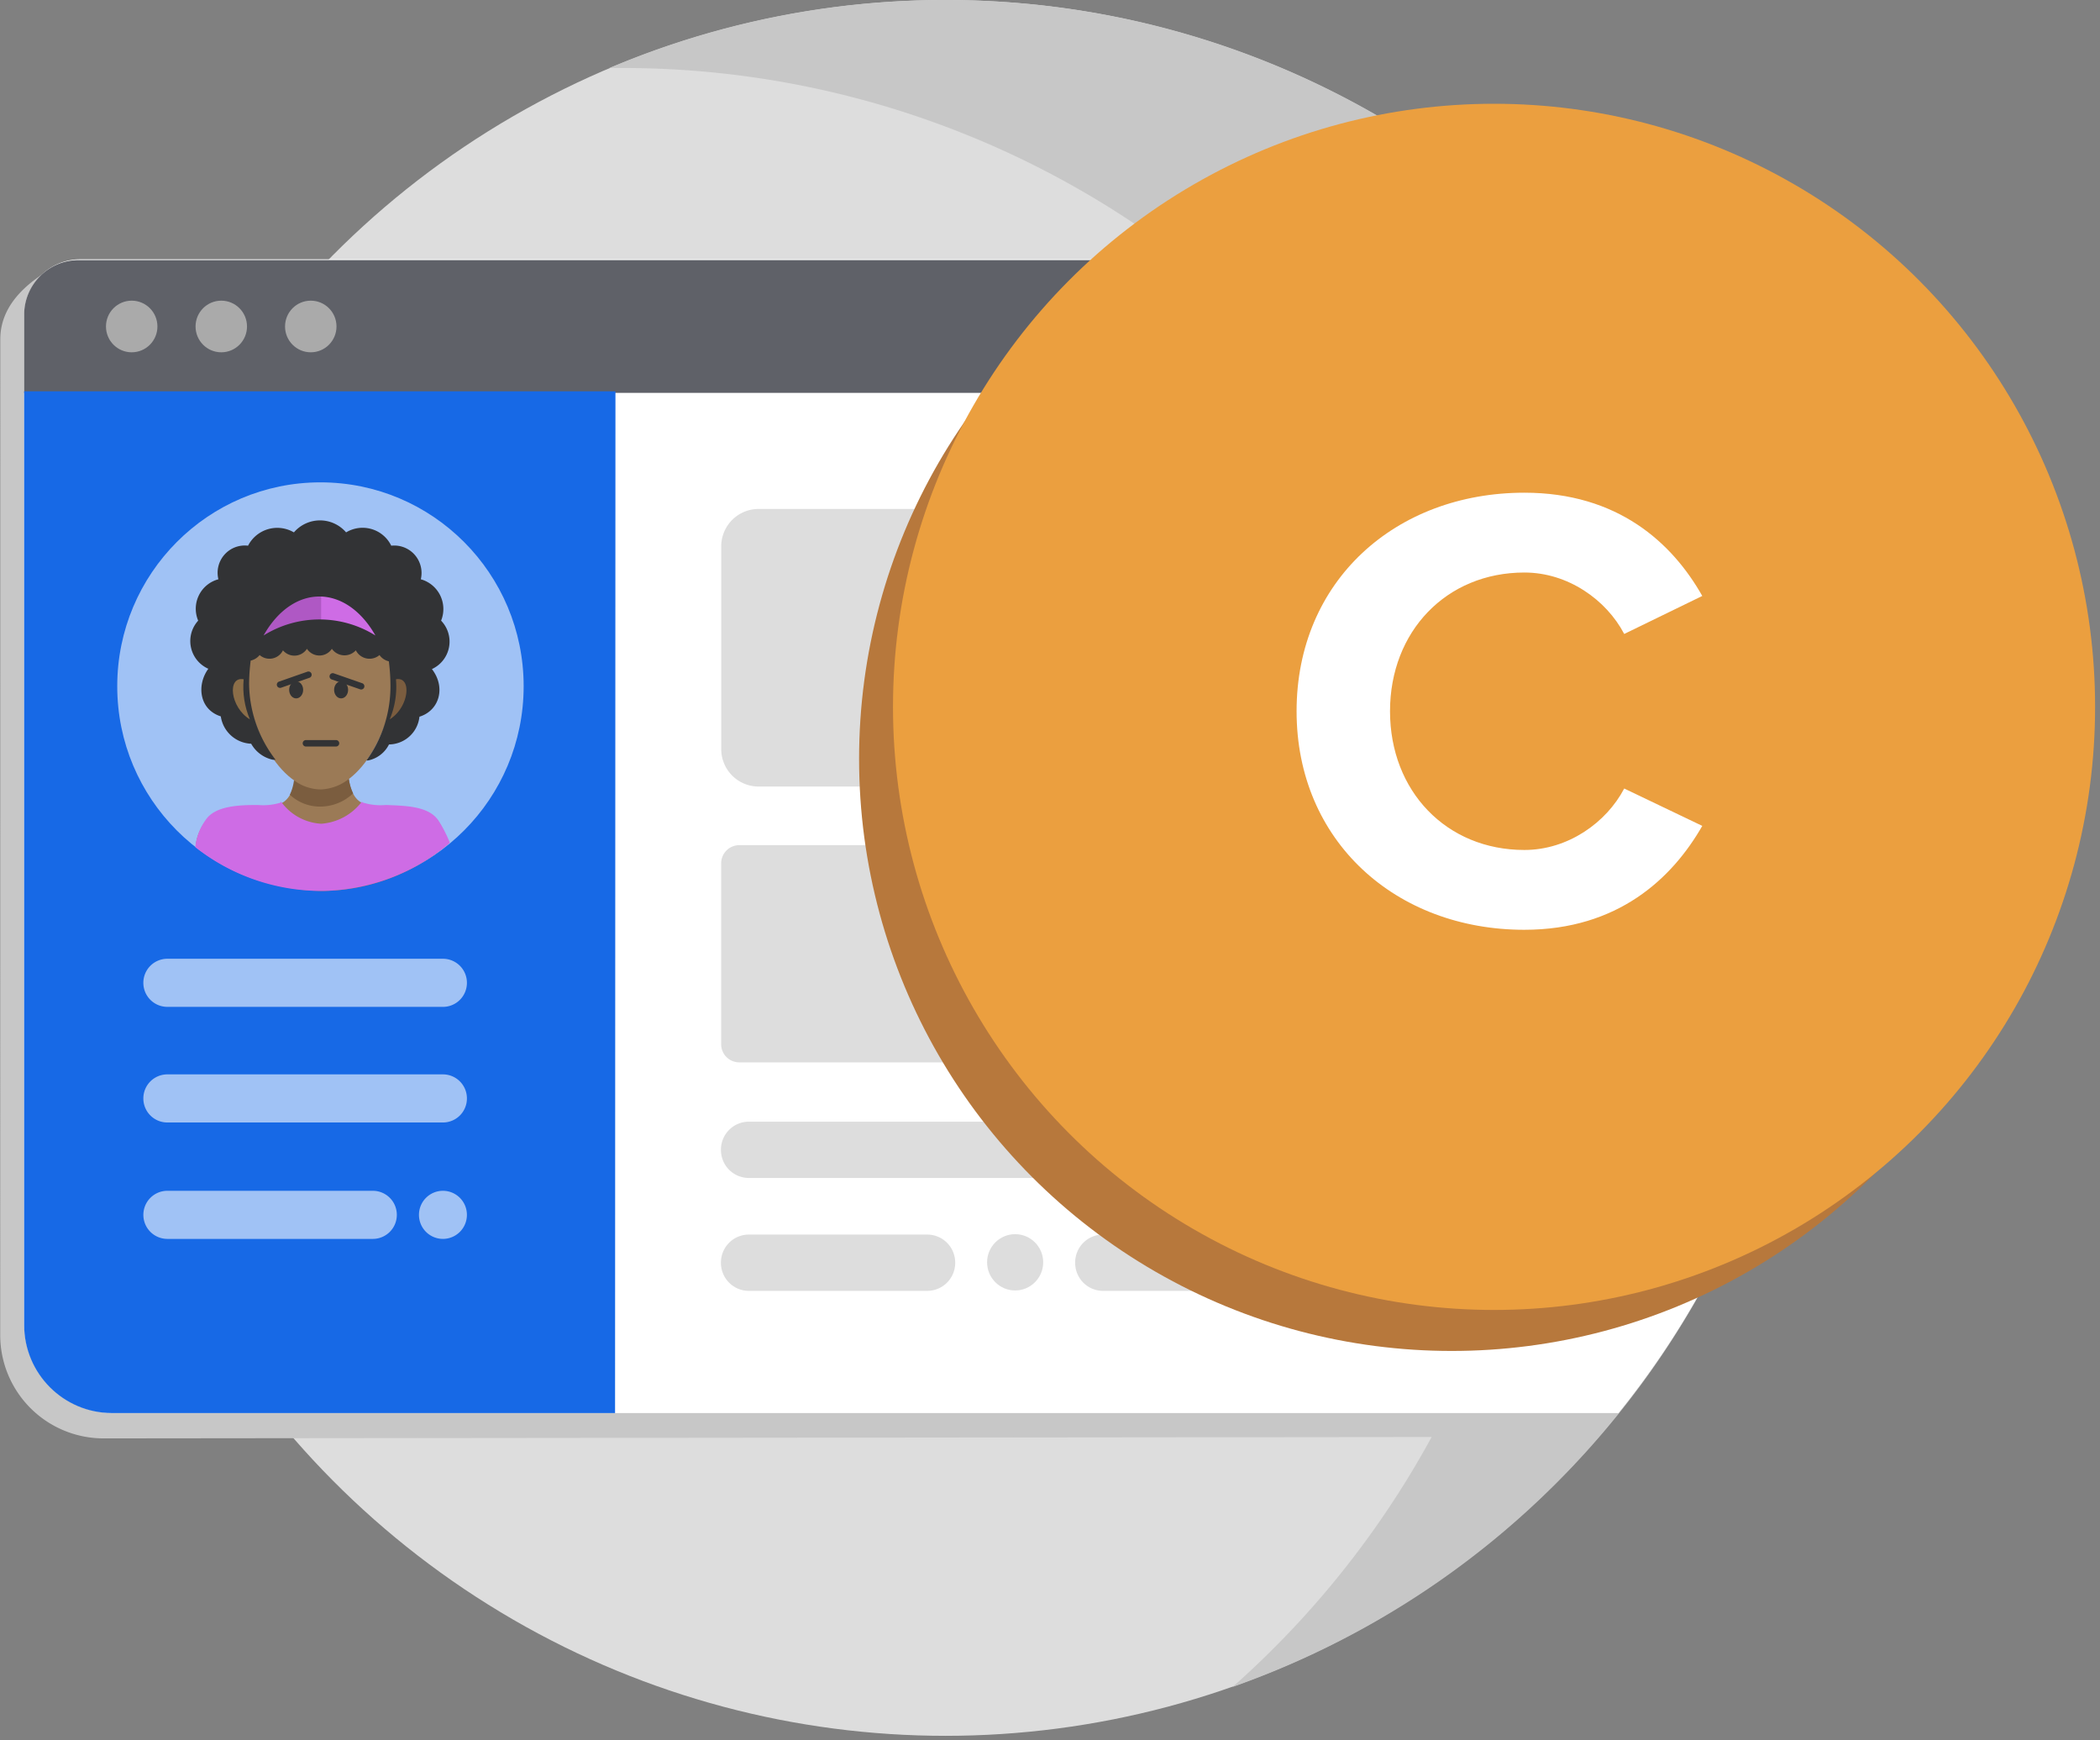 <svg xmlns="http://www.w3.org/2000/svg" width="140" height="116"><rect width="100%" height="100%" fill="#808080" stroke="none"/><g fill="none" fill-rule="evenodd"><ellipse cx="63.036" cy="57.849" fill="#DDD" fill-rule="nonzero" rx="57.665" ry="57.849"/><path fill="#C7C7C7" fill-rule="nonzero" d="M99.897 18.872L4.242 17.479C1.427 18.875.02 20.586.02 22.613l-.006 66.37a6.89 6.89 0 0 0 6.896 6.89l96.75-.1a57.68 57.68 0 0 0 12.8-36.335 57.725 57.725 0 0 0-16.562-40.566z"/><path fill="#C7C7C7" fill-rule="nonzero" d="M63.036 0a57.342 57.342 0 0 0-22.41 4.532h.862c25.564-.004 48.462 15.864 57.507 39.851 9.044 23.987 2.348 51.085-16.819 68.056 26.525-9.349 42.465-36.522 37.732-64.323C115.176 20.315 91.15-.012 63.036 0z"/><path fill="#FFF" fill-rule="nonzero" d="M120.701 57.85a57.725 57.725 0 0 0-16.561-40.567H5.34a3.735 3.735 0 0 0-3.73 3.74v67.191c0 3.297 2.664 5.97 5.95 5.97H107.9a57.68 57.68 0 0 0 12.801-36.335z"/><path fill="#5F6168" fill-rule="nonzero" d="M104.193 17.336H5.249a3.627 3.627 0 0 0-2.575 1.068 3.65 3.65 0 0 0-1.064 2.582v5.2H111.3a57.73 57.73 0 0 0-7.107-8.85z"/><path fill="#DDD" fill-rule="nonzero" d="M69.13 70.809H49.271a1.206 1.206 0 0 1-1.193-1.197V57.529a1.211 1.211 0 0 1 1.193-1.197h19.875a1.206 1.206 0 0 1 1.194 1.197v12.083a1.15 1.15 0 0 1-1.21 1.197z"/><path fill="#DEE2EA" fill-rule="nonzero" d="M95.291 70.809h-19.88a1.211 1.211 0 0 1-1.193-1.197V57.529a1.211 1.211 0 0 1 1.193-1.197h19.88c.656.008 1.185.54 1.194 1.197v12.083a1.183 1.183 0 0 1-1.194 1.197z"/><path fill="#DDD" fill-rule="nonzero" d="M81.43 78.515H49.927a1.856 1.856 0 0 1-1.321-.548 1.868 1.868 0 0 1-.543-1.328 1.868 1.868 0 0 1 .543-1.328c.35-.352.826-.55 1.321-.548h31.505a1.87 1.87 0 0 1 1.869 1.876 1.931 1.931 0 0 1-1.87 1.876z"/><path fill="#DEE2EA" fill-rule="nonzero" d="M99.596 78.515H87.71a1.856 1.856 0 0 1-1.322-.548 1.868 1.868 0 0 1-.542-1.328 1.868 1.868 0 0 1 .542-1.328c.35-.352.826-.55 1.322-.548h11.885a1.87 1.87 0 0 1 1.869 1.876 1.87 1.87 0 0 1-1.869 1.876z"/><path fill="#DDD" fill-rule="nonzero" d="M61.811 86.04H49.926a1.856 1.856 0 0 1-1.321-.549 1.868 1.868 0 0 1-.543-1.328 1.868 1.868 0 0 1 .543-1.327c.35-.352.826-.55 1.321-.548h11.885a1.86 1.86 0 0 1 1.324.547c.35.353.547.83.546 1.328.001.498-.195.976-.546 1.328a1.86 1.86 0 0 1-1.324.548zm23.62 0h-11.89a1.856 1.856 0 0 1-1.322-.549 1.868 1.868 0 0 1-.542-1.328 1.868 1.868 0 0 1 .542-1.327c.35-.352.826-.55 1.322-.548h11.89c.496-.002.972.196 1.322.548.35.352.545.83.543 1.327a1.926 1.926 0 0 1-1.865 1.876z"/><ellipse cx="67.676" cy="84.137" fill="#DDD" fill-rule="nonzero" rx="1.87" ry="1.876"/><ellipse cx="97.001" cy="84.137" fill="#DEE2EA" fill-rule="nonzero" rx="1.87" ry="1.876"/><ellipse cx="91.605" cy="84.137" fill="#DEE2EA" fill-rule="nonzero" rx="1.87" ry="1.876"/><path fill="#DEE2EA" fill-rule="nonzero" d="M103.234 86.04h10.18a55.938 55.938 0 0 0 1.902-3.742h-12.082a1.873 1.873 0 0 0-1.729 1.87c0 .982.754 1.797 1.73 1.871zm-1.715-15.231h17.728a58.069 58.069 0 0 0 1.454-12.96v-1.517h-19.177a1.211 1.211 0 0 0-1.193 1.197v12.083a1.206 1.206 0 0 0 1.188 1.197z"/><path fill="#DDD" fill-rule="nonzero" d="M120.446 52.372a57.556 57.556 0 0 0-4.885-18.448H50.57c-.66 0-1.293.263-1.76.731a2.5 2.5 0 0 0-.728 1.765v13.51a2.5 2.5 0 0 0 .729 1.764c.466.468 1.1.731 1.759.731h69.55c.11-.01.218-.028.325-.053z"/><ellipse cx="8.78" cy="21.761" fill="#AAA" fill-rule="nonzero" rx="1.715" ry="1.721"/><ellipse cx="14.752" cy="21.761" fill="#AAA" fill-rule="nonzero" rx="1.715" ry="1.721"/><ellipse cx="20.718" cy="21.761" fill="#AAA" fill-rule="nonzero" rx="1.715" ry="1.721"/><path fill="#1769E6" fill-rule="nonzero" d="M41.004 94.184H7.444c-3.214-.015-5.816-2.623-5.834-5.847V26.08h39.42l-.026 68.105z"/><path fill="#FFF" fill-rule="nonzero" d="M29.53 67.11H11.155a1.6 1.6 0 0 1-1.598-1.603 1.6 1.6 0 0 1 1.598-1.603H29.53a1.6 1.6 0 0 1 1.598 1.603 1.6 1.6 0 0 1-1.598 1.604zm0 7.707H11.155a1.6 1.6 0 0 1-1.598-1.604 1.6 1.6 0 0 1 1.598-1.603H29.53a1.6 1.6 0 0 1 1.598 1.603 1.6 1.6 0 0 1-1.598 1.604zm-4.673 7.759h-13.7a1.6 1.6 0 0 1-1.599-1.603 1.6 1.6 0 0 1 1.598-1.603h13.701a1.6 1.6 0 0 1 1.598 1.603 1.6 1.6 0 0 1-1.598 1.603zm4.673 0a1.6 1.6 0 0 1-1.599-1.603 1.6 1.6 0 0 1 1.598-1.603 1.6 1.6 0 0 1 1.598 1.603 1.6 1.6 0 0 1-1.598 1.603z" opacity=".59"/><ellipse cx="21.363" cy="45.74" fill="#FFF" fill-rule="nonzero" opacity=".59" rx="13.547" ry="13.59"/><path fill="#9B7A56" fill-rule="nonzero" d="M29.865 56.257a4.116 4.116 0 0 0-.666-1.56c-.677-.936-2.232-.936-3.479-.99a3.882 3.882 0 0 1-1.502-.154c-.783-.316-.937-1.352-.99-1.876-.416-1.299-.986-1.715-1.599-1.56l-.309.31-.314-.31c-.623-.107-.879 0-1.295 1.56-.053.534-.26 1.56-.985 1.876-.488.149-1 .201-1.508.155-1.246 0-2.855.053-3.478.988a3.212 3.212 0 0 0-.693 1.668 13.562 13.562 0 0 0 8.524 3.02 13.096 13.096 0 0 0 8.294-3.127z"/><path fill="#9B7A56" fill-rule="nonzero" d="M26.29 44.858c0 3.49-2.178 7.76-4.927 7.76-2.749 0-4.933-4.324-4.933-7.76s2.179-6.3 4.933-6.3 4.927 2.81 4.927 6.3z"/><path fill="#AF58C4" fill-rule="nonzero" d="M16.329 39.546h9.445v3.645h-9.445z"/><path fill="#CE6CE5" fill-rule="nonzero" d="M21.411 39.546h4.773v3.645h-4.773z"/><path fill="#323335" fill-rule="nonzero" d="M29.407 41.368a2.063 2.063 0 0 0-.06-1.683 2.052 2.052 0 0 0-1.293-1.074 1.832 1.832 0 0 0-.407-1.632 1.819 1.819 0 0 0-1.564-.607 2.125 2.125 0 0 0-3.01-.887 2.293 2.293 0 0 0-3.479 0 2.189 2.189 0 0 0-3.057.887 1.808 1.808 0 0 0-1.574.599 1.821 1.821 0 0 0-.403 1.64c-.568.15-1.043.54-1.302 1.07a2.037 2.037 0 0 0-.046 1.687 2.02 2.02 0 0 0 .677 3.207c-.783 1.069-.623 2.71.831 3.174.15 1.017 1 1.782 2.024 1.822a2.19 2.19 0 0 0 1.45 1.07h.18a8.413 8.413 0 0 1-1.768-5.104 13.37 13.37 0 0 1 .106-1.507c.235-.052.445-.182.597-.37a1 1 0 0 0 1.555-.314.995.995 0 0 0 1.599-.102.995.995 0 0 0 1.662 0 1.027 1.027 0 0 0 1.598.102 1.023 1.023 0 0 0 1.577.315c.148.212.37.36.623.417.064.5.1 1.003.106 1.507a8.425 8.425 0 0 1-1.598 5.103h.101a1.998 1.998 0 0 0 1.401-1.069 2.064 2.064 0 0 0 2.03-1.849c1.348-.416 1.763-1.977.831-3.174a2.014 2.014 0 0 0 .613-3.228zm-11.837.989c1.976-3.49 5.503-3.436 7.458 0a7.04 7.04 0 0 0-7.458 0z"/><path fill="#7B5D3F" fill-rule="nonzero" d="M26.397 45.275a5.611 5.611 0 0 1-.416 2.672c1.295-.802 1.503-2.88.416-2.672z"/><path fill="#8C6E48" fill-rule="nonzero" d="M16.244 45.275c-.084.911.058 1.83.415 2.672-1.321-.802-1.529-2.88-.415-2.672z"/><g fill="#323335"><path d="M19.744 45.413c.257 0 .465.254.465.568 0 .313-.208.567-.465.567s-.465-.254-.465-.567c0-.314.208-.568.465-.568m2.996 0c.258 0 .466.254.466.568 0 .313-.208.567-.465.567s-.465-.254-.465-.567c0-.314.208-.568.465-.568m-.341 4.345h-2.005a.216.216 0 0 1-.215-.215c0-.118.096-.215.215-.215H22.4c.119 0 .216.097.216.215a.216.216 0 0 1-.216.215"/><path d="M20.633 45.176l-1.892.662a.216.216 0 0 1-.274-.132.216.216 0 0 1 .132-.274l1.892-.662c.112-.04.236.02.275.132a.216.216 0 0 1-.133.274m3.374.769l-1.894-.658a.216.216 0 0 1-.132-.274.216.216 0 0 1 .274-.133l1.894.659a.216.216 0 0 1 .132.274.216.216 0 0 1-.274.132"/></g><path fill="#CE6CE5" fill-rule="nonzero" d="M29.199 54.648c-.677-.94-2.232-.94-3.479-.994a3.882 3.882 0 0 1-1.502-.155c-.053 0-.053-.053-.106-.053a3.726 3.726 0 0 1-2.701 1.459 3.545 3.545 0 0 1-2.664-1.46.048.048 0 0 0-.048.054 3.9 3.9 0 0 1-1.507.155c-1.247 0-2.856.054-3.479.994a3.748 3.748 0 0 0-.692 1.817 13.55 13.55 0 0 0 8.523 2.918 13.362 13.362 0 0 0 8.449-3.206 8.598 8.598 0 0 0-.794-1.529z"/><path fill="#7B5D3F" fill-rule="nonzero" d="M23.254 51.923a3.238 3.238 0 0 1-1.843.695 3.03 3.03 0 0 1-1.811-.61 3.214 3.214 0 0 1-.277.962 2.93 2.93 0 0 0 2.088.791 3.191 3.191 0 0 0 2.13-.882 3.412 3.412 0 0 1-.287-.956z"/><ellipse cx="96.78" cy="50.584" fill="#B7783C" fill-rule="nonzero" rx="39.508" ry="39.461"/><ellipse cx="40.209" cy="40.228" rx="40.07" ry="40.198" fill="#EB9F3F" fill-rule="nonzero" transform="translate(59.394 6.886)"/><path fill="#FFF" d="M101.626 61.973c-8.575 0-15.187-5.911-15.187-14.567 0-8.697 6.612-14.566 15.187-14.566 6.228 0 9.854 3.336 11.859 6.882l-5.204 2.533c-1.195-2.28-3.754-4.095-6.655-4.095-5.205 0-8.958 3.927-8.958 9.246 0 5.32 3.753 9.247 8.958 9.247 2.9 0 5.46-1.816 6.655-4.096l5.204 2.491c-2.005 3.505-5.631 6.925-11.86 6.925z"/></g></svg>